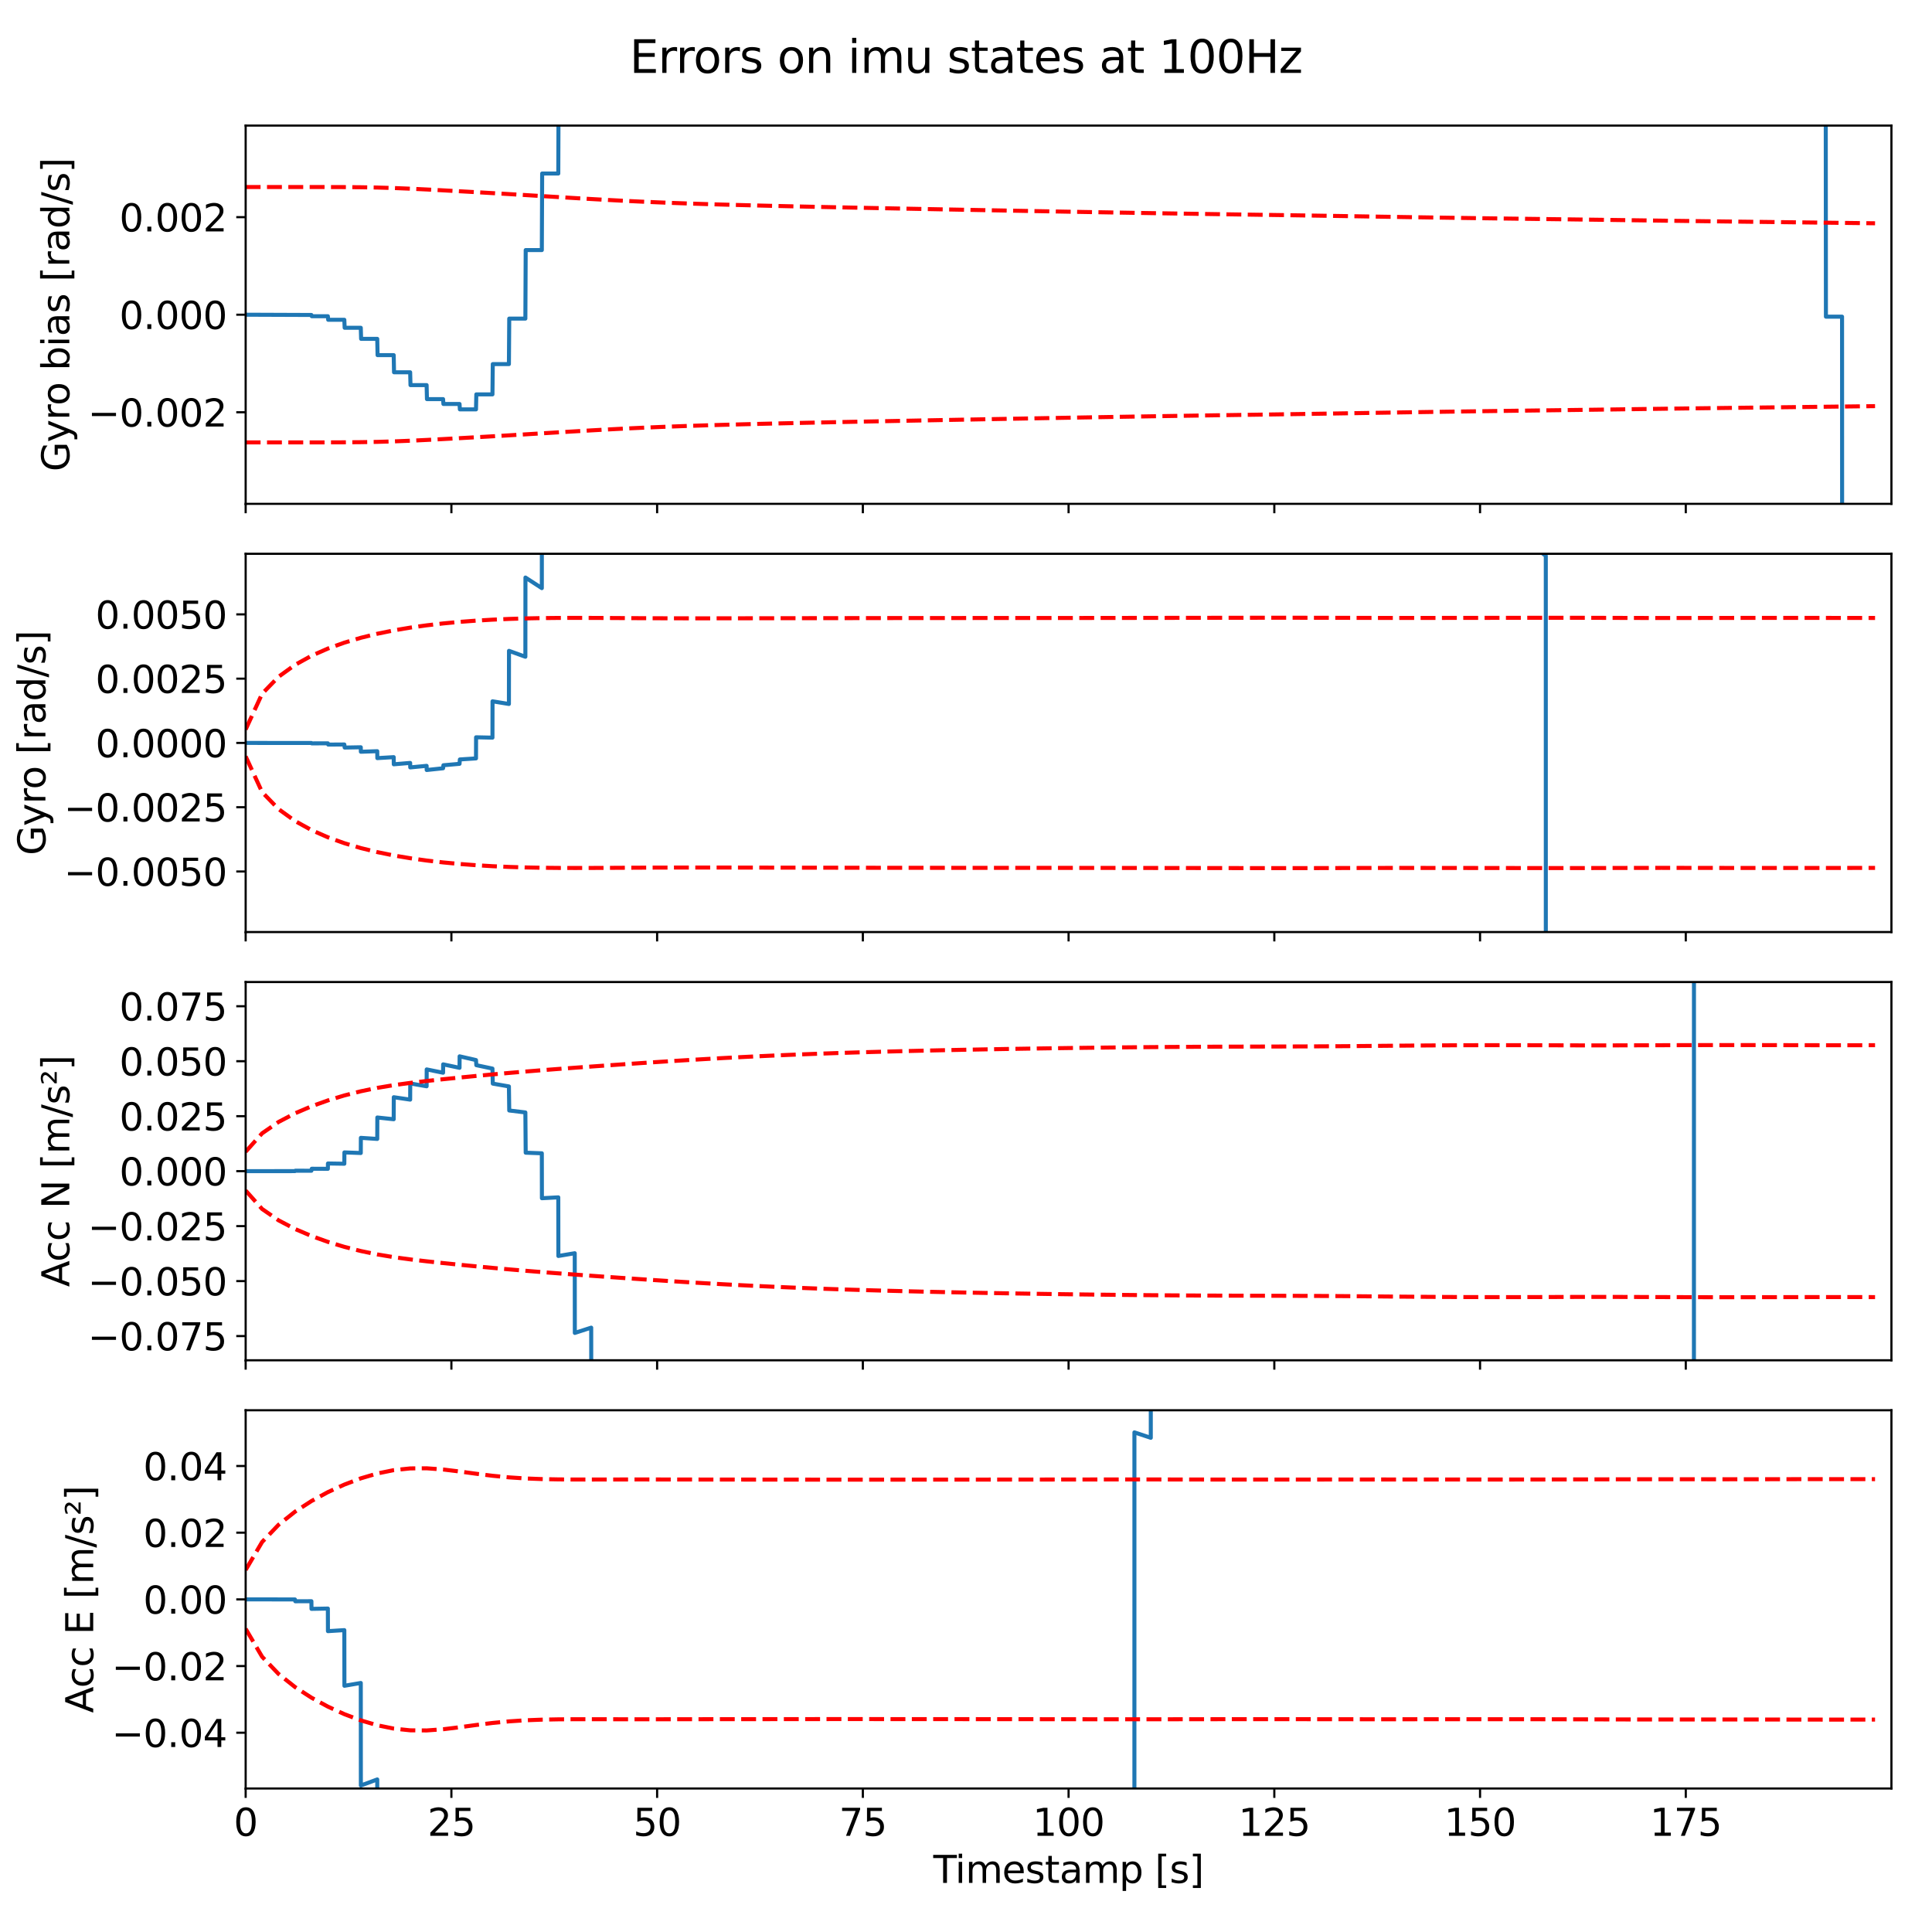 <?xml version="1.0" encoding="utf-8" standalone="no"?>
<!DOCTYPE svg PUBLIC "-//W3C//DTD SVG 1.1//EN"
  "http://www.w3.org/Graphics/SVG/1.1/DTD/svg11.dtd">
<svg xmlns:xlink="http://www.w3.org/1999/xlink" width="720pt" height="720pt" viewBox="0 0 720 720" xmlns="http://www.w3.org/2000/svg" version="1.1">
 <defs>
  <style type="text/css">*{stroke-linejoin: round; stroke-linecap: butt}</style>
 </defs>
 <g id="figure_1">
  <g id="patch_1">
   <path d="M 0 720 
L 720 720 
L 720 0 
L 0 0 
z
" style="fill: #ffffff"/>
  </g>
  <g id="axes_1">
   <g id="patch_2">
    <path d="M 91.55 187.765 
L 704.88 187.765 
L 704.88 46.8 
L 91.55 46.8 
z
" style="fill: #ffffff"/>
   </g>
   <g id="matplotlib.axis_1">
    <g id="xtick_1">
     <g id="line2d_1">
      <defs>
       <path id="m9b6c47bc10" d="M 0 0 
L 0 3.5 
" style="stroke: #000000; stroke-width: 0.8"/>
      </defs>
      <g>
       <use xlink:href="#m9b6c47bc10" x="91.55" y="187.765" style="stroke: #000000; stroke-width: 0.8"/>
      </g>
     </g>
    </g>
    <g id="xtick_2">
     <g id="line2d_2">
      <g>
       <use xlink:href="#m9b6c47bc10" x="168.22" y="187.765" style="stroke: #000000; stroke-width: 0.8"/>
      </g>
     </g>
    </g>
    <g id="xtick_3">
     <g id="line2d_3">
      <g>
       <use xlink:href="#m9b6c47bc10" x="244.89" y="187.765" style="stroke: #000000; stroke-width: 0.8"/>
      </g>
     </g>
    </g>
    <g id="xtick_4">
     <g id="line2d_4">
      <g>
       <use xlink:href="#m9b6c47bc10" x="321.56" y="187.765" style="stroke: #000000; stroke-width: 0.8"/>
      </g>
     </g>
    </g>
    <g id="xtick_5">
     <g id="line2d_5">
      <g>
       <use xlink:href="#m9b6c47bc10" x="398.23" y="187.765" style="stroke: #000000; stroke-width: 0.8"/>
      </g>
     </g>
    </g>
    <g id="xtick_6">
     <g id="line2d_6">
      <g>
       <use xlink:href="#m9b6c47bc10" x="474.9" y="187.765" style="stroke: #000000; stroke-width: 0.8"/>
      </g>
     </g>
    </g>
    <g id="xtick_7">
     <g id="line2d_7">
      <g>
       <use xlink:href="#m9b6c47bc10" x="551.571" y="187.765" style="stroke: #000000; stroke-width: 0.8"/>
      </g>
     </g>
    </g>
    <g id="xtick_8">
     <g id="line2d_8">
      <g>
       <use xlink:href="#m9b6c47bc10" x="628.241" y="187.765" style="stroke: #000000; stroke-width: 0.8"/>
      </g>
     </g>
    </g>
   </g>
   <g id="matplotlib.axis_2">
    <g id="ytick_1">
     <g id="line2d_9">
      <defs>
       <path id="m50dc46a90d" d="M 0 0 
L -3.5 0 
" style="stroke: #000000; stroke-width: 0.8"/>
      </defs>
      <g>
       <use xlink:href="#m50dc46a90d" x="91.55" y="153.638" style="stroke: #000000; stroke-width: 0.8"/>
      </g>
     </g>
     <g id="text_1">
      <!-- −0.002 -->
      <g transform="translate(32.739 158.957) scale(0.14 -0.14)">
       <defs>
        <path id="DejaVuSans-2212" d="M 678 2272 
L 4684 2272 
L 4684 1741 
L 678 1741 
L 678 2272 
z
" transform="scale(0.016)"/>
        <path id="DejaVuSans-30" d="M 2034 4250 
Q 1547 4250 1301 3770 
Q 1056 3291 1056 2328 
Q 1056 1369 1301 889 
Q 1547 409 2034 409 
Q 2525 409 2770 889 
Q 3016 1369 3016 2328 
Q 3016 3291 2770 3770 
Q 2525 4250 2034 4250 
z
M 2034 4750 
Q 2819 4750 3233 4129 
Q 3647 3509 3647 2328 
Q 3647 1150 3233 529 
Q 2819 -91 2034 -91 
Q 1250 -91 836 529 
Q 422 1150 422 2328 
Q 422 3509 836 4129 
Q 1250 4750 2034 4750 
z
" transform="scale(0.016)"/>
        <path id="DejaVuSans-2e" d="M 684 794 
L 1344 794 
L 1344 0 
L 684 0 
L 684 794 
z
" transform="scale(0.016)"/>
        <path id="DejaVuSans-32" d="M 1228 531 
L 3431 531 
L 3431 0 
L 469 0 
L 469 531 
Q 828 903 1448 1529 
Q 2069 2156 2228 2338 
Q 2531 2678 2651 2914 
Q 2772 3150 2772 3378 
Q 2772 3750 2511 3984 
Q 2250 4219 1831 4219 
Q 1534 4219 1204 4116 
Q 875 4013 500 3803 
L 500 4441 
Q 881 4594 1212 4672 
Q 1544 4750 1819 4750 
Q 2544 4750 2975 4387 
Q 3406 4025 3406 3419 
Q 3406 3131 3298 2873 
Q 3191 2616 2906 2266 
Q 2828 2175 2409 1742 
Q 1991 1309 1228 531 
z
" transform="scale(0.016)"/>
       </defs>
       <use xlink:href="#DejaVuSans-2212"/>
       <use xlink:href="#DejaVuSans-30" x="83.789"/>
       <use xlink:href="#DejaVuSans-2e" x="147.412"/>
       <use xlink:href="#DejaVuSans-30" x="179.199"/>
       <use xlink:href="#DejaVuSans-30" x="242.822"/>
       <use xlink:href="#DejaVuSans-32" x="306.445"/>
      </g>
     </g>
    </g>
    <g id="ytick_2">
     <g id="line2d_10">
      <g>
       <use xlink:href="#m50dc46a90d" x="91.55" y="117.282" style="stroke: #000000; stroke-width: 0.8"/>
      </g>
     </g>
     <g id="text_2">
      <!-- 0.000 -->
      <g transform="translate(44.471 122.601) scale(0.14 -0.14)">
       <use xlink:href="#DejaVuSans-30"/>
       <use xlink:href="#DejaVuSans-2e" x="63.623"/>
       <use xlink:href="#DejaVuSans-30" x="95.41"/>
       <use xlink:href="#DejaVuSans-30" x="159.033"/>
       <use xlink:href="#DejaVuSans-30" x="222.656"/>
      </g>
     </g>
    </g>
    <g id="ytick_3">
     <g id="line2d_11">
      <g>
       <use xlink:href="#m50dc46a90d" x="91.55" y="80.927" style="stroke: #000000; stroke-width: 0.8"/>
      </g>
     </g>
     <g id="text_3">
      <!-- 0.002 -->
      <g transform="translate(44.471 86.246) scale(0.14 -0.14)">
       <use xlink:href="#DejaVuSans-30"/>
       <use xlink:href="#DejaVuSans-2e" x="63.623"/>
       <use xlink:href="#DejaVuSans-30" x="95.41"/>
       <use xlink:href="#DejaVuSans-30" x="159.033"/>
       <use xlink:href="#DejaVuSans-32" x="222.656"/>
      </g>
     </g>
    </g>
    <g id="text_4">
     <!-- Gyro bias [rad/s] -->
     <g transform="translate(25.828 175.705) rotate(-90) scale(0.14 -0.14)">
      <defs>
       <path id="DejaVuSans-47" d="M 3809 666 
L 3809 1919 
L 2778 1919 
L 2778 2438 
L 4434 2438 
L 4434 434 
Q 4069 175 3628 42 
Q 3188 -91 2688 -91 
Q 1594 -91 976 548 
Q 359 1188 359 2328 
Q 359 3472 976 4111 
Q 1594 4750 2688 4750 
Q 3144 4750 3555 4637 
Q 3966 4525 4313 4306 
L 4313 3634 
Q 3963 3931 3569 4081 
Q 3175 4231 2741 4231 
Q 1884 4231 1454 3753 
Q 1025 3275 1025 2328 
Q 1025 1384 1454 906 
Q 1884 428 2741 428 
Q 3075 428 3337 486 
Q 3600 544 3809 666 
z
" transform="scale(0.016)"/>
       <path id="DejaVuSans-79" d="M 2059 -325 
Q 1816 -950 1584 -1140 
Q 1353 -1331 966 -1331 
L 506 -1331 
L 506 -850 
L 844 -850 
Q 1081 -850 1212 -737 
Q 1344 -625 1503 -206 
L 1606 56 
L 191 3500 
L 800 3500 
L 1894 763 
L 2988 3500 
L 3597 3500 
L 2059 -325 
z
" transform="scale(0.016)"/>
       <path id="DejaVuSans-72" d="M 2631 2963 
Q 2534 3019 2420 3045 
Q 2306 3072 2169 3072 
Q 1681 3072 1420 2755 
Q 1159 2438 1159 1844 
L 1159 0 
L 581 0 
L 581 3500 
L 1159 3500 
L 1159 2956 
Q 1341 3275 1631 3429 
Q 1922 3584 2338 3584 
Q 2397 3584 2469 3576 
Q 2541 3569 2628 3553 
L 2631 2963 
z
" transform="scale(0.016)"/>
       <path id="DejaVuSans-6f" d="M 1959 3097 
Q 1497 3097 1228 2736 
Q 959 2375 959 1747 
Q 959 1119 1226 758 
Q 1494 397 1959 397 
Q 2419 397 2687 759 
Q 2956 1122 2956 1747 
Q 2956 2369 2687 2733 
Q 2419 3097 1959 3097 
z
M 1959 3584 
Q 2709 3584 3137 3096 
Q 3566 2609 3566 1747 
Q 3566 888 3137 398 
Q 2709 -91 1959 -91 
Q 1206 -91 779 398 
Q 353 888 353 1747 
Q 353 2609 779 3096 
Q 1206 3584 1959 3584 
z
" transform="scale(0.016)"/>
       <path id="DejaVuSans-20" transform="scale(0.016)"/>
       <path id="DejaVuSans-62" d="M 3116 1747 
Q 3116 2381 2855 2742 
Q 2594 3103 2138 3103 
Q 1681 3103 1420 2742 
Q 1159 2381 1159 1747 
Q 1159 1113 1420 752 
Q 1681 391 2138 391 
Q 2594 391 2855 752 
Q 3116 1113 3116 1747 
z
M 1159 2969 
Q 1341 3281 1617 3432 
Q 1894 3584 2278 3584 
Q 2916 3584 3314 3078 
Q 3713 2572 3713 1747 
Q 3713 922 3314 415 
Q 2916 -91 2278 -91 
Q 1894 -91 1617 61 
Q 1341 213 1159 525 
L 1159 0 
L 581 0 
L 581 4863 
L 1159 4863 
L 1159 2969 
z
" transform="scale(0.016)"/>
       <path id="DejaVuSans-69" d="M 603 3500 
L 1178 3500 
L 1178 0 
L 603 0 
L 603 3500 
z
M 603 4863 
L 1178 4863 
L 1178 4134 
L 603 4134 
L 603 4863 
z
" transform="scale(0.016)"/>
       <path id="DejaVuSans-61" d="M 2194 1759 
Q 1497 1759 1228 1600 
Q 959 1441 959 1056 
Q 959 750 1161 570 
Q 1363 391 1709 391 
Q 2188 391 2477 730 
Q 2766 1069 2766 1631 
L 2766 1759 
L 2194 1759 
z
M 3341 1997 
L 3341 0 
L 2766 0 
L 2766 531 
Q 2569 213 2275 61 
Q 1981 -91 1556 -91 
Q 1019 -91 701 211 
Q 384 513 384 1019 
Q 384 1609 779 1909 
Q 1175 2209 1959 2209 
L 2766 2209 
L 2766 2266 
Q 2766 2663 2505 2880 
Q 2244 3097 1772 3097 
Q 1472 3097 1187 3025 
Q 903 2953 641 2809 
L 641 3341 
Q 956 3463 1253 3523 
Q 1550 3584 1831 3584 
Q 2591 3584 2966 3190 
Q 3341 2797 3341 1997 
z
" transform="scale(0.016)"/>
       <path id="DejaVuSans-73" d="M 2834 3397 
L 2834 2853 
Q 2591 2978 2328 3040 
Q 2066 3103 1784 3103 
Q 1356 3103 1142 2972 
Q 928 2841 928 2578 
Q 928 2378 1081 2264 
Q 1234 2150 1697 2047 
L 1894 2003 
Q 2506 1872 2764 1633 
Q 3022 1394 3022 966 
Q 3022 478 2636 193 
Q 2250 -91 1575 -91 
Q 1294 -91 989 -36 
Q 684 19 347 128 
L 347 722 
Q 666 556 975 473 
Q 1284 391 1588 391 
Q 1994 391 2212 530 
Q 2431 669 2431 922 
Q 2431 1156 2273 1281 
Q 2116 1406 1581 1522 
L 1381 1569 
Q 847 1681 609 1914 
Q 372 2147 372 2553 
Q 372 3047 722 3315 
Q 1072 3584 1716 3584 
Q 2034 3584 2315 3537 
Q 2597 3491 2834 3397 
z
" transform="scale(0.016)"/>
       <path id="DejaVuSans-5b" d="M 550 4863 
L 1875 4863 
L 1875 4416 
L 1125 4416 
L 1125 -397 
L 1875 -397 
L 1875 -844 
L 550 -844 
L 550 4863 
z
" transform="scale(0.016)"/>
       <path id="DejaVuSans-64" d="M 2906 2969 
L 2906 4863 
L 3481 4863 
L 3481 0 
L 2906 0 
L 2906 525 
Q 2725 213 2448 61 
Q 2172 -91 1784 -91 
Q 1150 -91 751 415 
Q 353 922 353 1747 
Q 353 2572 751 3078 
Q 1150 3584 1784 3584 
Q 2172 3584 2448 3432 
Q 2725 3281 2906 2969 
z
M 947 1747 
Q 947 1113 1208 752 
Q 1469 391 1925 391 
Q 2381 391 2643 752 
Q 2906 1113 2906 1747 
Q 2906 2381 2643 2742 
Q 2381 3103 1925 3103 
Q 1469 3103 1208 2742 
Q 947 2381 947 1747 
z
" transform="scale(0.016)"/>
       <path id="DejaVuSans-2f" d="M 1625 4666 
L 2156 4666 
L 531 -594 
L 0 -594 
L 1625 4666 
z
" transform="scale(0.016)"/>
       <path id="DejaVuSans-5d" d="M 1947 4863 
L 1947 -844 
L 622 -844 
L 622 -397 
L 1369 -397 
L 1369 4416 
L 622 4416 
L 622 4863 
L 1947 4863 
z
" transform="scale(0.016)"/>
      </defs>
      <use xlink:href="#DejaVuSans-47"/>
      <use xlink:href="#DejaVuSans-79" x="77.49"/>
      <use xlink:href="#DejaVuSans-72" x="136.67"/>
      <use xlink:href="#DejaVuSans-6f" x="175.533"/>
      <use xlink:href="#DejaVuSans-20" x="236.715"/>
      <use xlink:href="#DejaVuSans-62" x="268.502"/>
      <use xlink:href="#DejaVuSans-69" x="331.979"/>
      <use xlink:href="#DejaVuSans-61" x="359.762"/>
      <use xlink:href="#DejaVuSans-73" x="421.041"/>
      <use xlink:href="#DejaVuSans-20" x="473.141"/>
      <use xlink:href="#DejaVuSans-5b" x="504.928"/>
      <use xlink:href="#DejaVuSans-72" x="543.941"/>
      <use xlink:href="#DejaVuSans-61" x="585.055"/>
      <use xlink:href="#DejaVuSans-64" x="646.334"/>
      <use xlink:href="#DejaVuSans-2f" x="709.811"/>
      <use xlink:href="#DejaVuSans-73" x="743.502"/>
      <use xlink:href="#DejaVuSans-5d" x="795.602"/>
     </g>
    </g>
   </g>
   <g id="line2d_12">
    <path d="M 91.55 117.282 
L 116.054 117.378 
L 116.176 117.844 
L 122.187 117.844 
L 122.31 119.176 
L 128.321 119.176 
L 128.444 122.156 
L 134.455 122.156 
L 134.577 126.28 
L 140.588 126.28 
L 140.711 132.351 
L 146.722 132.351 
L 146.844 138.735 
L 152.855 138.735 
L 152.978 143.524 
L 158.989 143.524 
L 159.112 148.738 
L 165.123 148.738 
L 165.245 150.549 
L 171.256 150.549 
L 171.379 152.565 
L 177.39 152.565 
L 177.512 146.969 
L 183.523 146.969 
L 183.646 135.692 
L 189.657 135.692 
L 189.78 118.735 
L 195.791 118.735 
L 195.913 93.198 
L 201.924 93.198 
L 202.047 64.667 
L 208.058 64.667 
L 208.181 29.41 
L 214.191 29.41 
L 214.212 -1 
M 680.367 -1 
L 680.468 118.014 
L 686.479 118.014 
L 686.602 519.691 
L 692.613 519.691 
L 692.628 721 
L 692.628 721 
" clip-path="url(#p811b3e2769)" style="fill: none; stroke: #1f77b4; stroke-width: 1.5; stroke-linecap: square"/>
   </g>
   <g id="line2d_13">
    <path d="M 91.55 69.694 
L 97.684 69.694 
L 103.817 69.694 
L 109.951 69.694 
L 116.084 69.695 
L 122.218 69.703 
L 128.352 69.726 
L 134.485 69.783 
L 140.619 69.893 
L 146.752 70.073 
L 152.886 70.319 
L 159.02 70.614 
L 165.153 70.937 
L 171.287 71.274 
L 177.42 71.617 
L 183.554 71.968 
L 189.688 72.328 
L 195.821 72.697 
L 201.955 73.071 
L 208.089 73.446 
L 214.222 73.816 
L 220.356 74.175 
L 226.489 74.517 
L 232.623 74.837 
L 238.757 75.13 
L 244.89 75.398 
L 251.024 75.64 
L 257.157 75.86 
L 263.291 76.059 
L 269.425 76.242 
L 275.558 76.41 
L 281.692 76.568 
L 287.825 76.717 
L 293.959 76.859 
L 300.093 76.996 
L 306.226 77.129 
L 312.36 77.258 
L 318.493 77.383 
L 324.627 77.506 
L 330.761 77.627 
L 336.894 77.747 
L 343.028 77.866 
L 349.161 77.983 
L 355.295 78.1 
L 361.429 78.215 
L 367.562 78.33 
L 373.696 78.444 
L 379.83 78.558 
L 385.963 78.671 
L 392.097 78.784 
L 398.23 78.895 
L 404.364 79.004 
L 410.498 79.111 
L 416.631 79.216 
L 422.765 79.319 
L 428.898 79.42 
L 435.032 79.518 
L 441.166 79.615 
L 447.299 79.711 
L 453.433 79.805 
L 459.566 79.896 
L 465.7 79.987 
L 471.834 80.077 
L 477.967 80.168 
L 484.101 80.261 
L 490.234 80.355 
L 496.368 80.452 
L 502.502 80.551 
L 508.635 80.652 
L 514.769 80.753 
L 520.902 80.852 
L 527.036 80.949 
L 533.17 81.044 
L 539.303 81.137 
L 545.437 81.226 
L 551.571 81.314 
L 557.704 81.399 
L 563.838 81.481 
L 569.971 81.561 
L 576.105 81.641 
L 582.239 81.72 
L 588.372 81.801 
L 594.506 81.884 
L 600.639 81.968 
L 606.773 82.054 
L 612.907 82.139 
L 619.04 82.223 
L 625.174 82.306 
L 631.307 82.386 
L 637.441 82.464 
L 643.575 82.541 
L 649.708 82.616 
L 655.842 82.691 
L 661.975 82.765 
L 668.109 82.839 
L 674.243 82.912 
L 680.376 82.986 
L 686.51 83.06 
L 692.643 83.134 
L 698.777 83.209 
" clip-path="url(#p811b3e2769)" style="fill: none; stroke-dasharray: 5.55,2.4; stroke-dashoffset: 0; stroke: #ff0000; stroke-width: 1.5"/>
   </g>
   <g id="line2d_14">
    <path d="M 91.55 164.871 
L 97.684 164.871 
L 103.817 164.871 
L 109.951 164.871 
L 116.084 164.87 
L 122.218 164.862 
L 128.352 164.839 
L 134.485 164.782 
L 140.619 164.672 
L 146.752 164.492 
L 152.886 164.246 
L 159.02 163.951 
L 165.153 163.628 
L 171.287 163.291 
L 177.42 162.948 
L 183.554 162.597 
L 189.688 162.237 
L 195.821 161.868 
L 201.955 161.494 
L 208.089 161.119 
L 214.222 160.749 
L 220.356 160.39 
L 226.489 160.048 
L 232.623 159.728 
L 238.757 159.435 
L 244.89 159.167 
L 251.024 158.925 
L 257.157 158.705 
L 263.291 158.506 
L 269.425 158.323 
L 275.558 158.155 
L 281.692 157.997 
L 287.825 157.848 
L 293.959 157.706 
L 300.093 157.569 
L 306.226 157.436 
L 312.36 157.307 
L 318.493 157.182 
L 324.627 157.059 
L 330.761 156.938 
L 336.894 156.818 
L 343.028 156.699 
L 349.161 156.582 
L 355.295 156.465 
L 361.429 156.35 
L 367.562 156.235 
L 373.696 156.121 
L 379.83 156.007 
L 385.963 155.894 
L 392.097 155.781 
L 398.23 155.67 
L 404.364 155.561 
L 410.498 155.454 
L 416.631 155.349 
L 422.765 155.246 
L 428.898 155.145 
L 435.032 155.047 
L 441.166 154.95 
L 447.299 154.854 
L 453.433 154.76 
L 459.566 154.669 
L 465.7 154.578 
L 471.834 154.488 
L 477.967 154.397 
L 484.101 154.304 
L 490.234 154.21 
L 496.368 154.113 
L 502.502 154.014 
L 508.635 153.913 
L 514.769 153.812 
L 520.902 153.713 
L 527.036 153.616 
L 533.17 153.521 
L 539.303 153.428 
L 545.437 153.339 
L 551.571 153.251 
L 557.704 153.166 
L 563.838 153.084 
L 569.971 153.004 
L 576.105 152.924 
L 582.239 152.845 
L 588.372 152.764 
L 594.506 152.681 
L 600.639 152.597 
L 606.773 152.511 
L 612.907 152.426 
L 619.04 152.342 
L 625.174 152.259 
L 631.307 152.179 
L 637.441 152.101 
L 643.575 152.024 
L 649.708 151.949 
L 655.842 151.874 
L 661.975 151.8 
L 668.109 151.726 
L 674.243 151.653 
L 680.376 151.579 
L 686.51 151.505 
L 692.643 151.431 
L 698.777 151.356 
" clip-path="url(#p811b3e2769)" style="fill: none; stroke-dasharray: 5.55,2.4; stroke-dashoffset: 0; stroke: #ff0000; stroke-width: 1.5"/>
   </g>
   <g id="patch_3">
    <path d="M 91.55 187.765 
L 91.55 46.8 
" style="fill: none; stroke: #000000; stroke-width: 0.8; stroke-linejoin: miter; stroke-linecap: square"/>
   </g>
   <g id="patch_4">
    <path d="M 704.88 187.765 
L 704.88 46.8 
" style="fill: none; stroke: #000000; stroke-width: 0.8; stroke-linejoin: miter; stroke-linecap: square"/>
   </g>
   <g id="patch_5">
    <path d="M 91.55 187.765 
L 704.88 187.765 
" style="fill: none; stroke: #000000; stroke-width: 0.8; stroke-linejoin: miter; stroke-linecap: square"/>
   </g>
   <g id="patch_6">
    <path d="M 91.55 46.8 
L 704.88 46.8 
" style="fill: none; stroke: #000000; stroke-width: 0.8; stroke-linejoin: miter; stroke-linecap: square"/>
   </g>
  </g>
  <g id="axes_2">
   <g id="patch_7">
    <path d="M 91.55 347.35 
L 704.88 347.35 
L 704.88 206.385 
L 91.55 206.385 
z
" style="fill: #ffffff"/>
   </g>
   <g id="matplotlib.axis_3">
    <g id="xtick_9">
     <g id="line2d_15">
      <g>
       <use xlink:href="#m9b6c47bc10" x="91.55" y="347.35" style="stroke: #000000; stroke-width: 0.8"/>
      </g>
     </g>
    </g>
    <g id="xtick_10">
     <g id="line2d_16">
      <g>
       <use xlink:href="#m9b6c47bc10" x="168.22" y="347.35" style="stroke: #000000; stroke-width: 0.8"/>
      </g>
     </g>
    </g>
    <g id="xtick_11">
     <g id="line2d_17">
      <g>
       <use xlink:href="#m9b6c47bc10" x="244.89" y="347.35" style="stroke: #000000; stroke-width: 0.8"/>
      </g>
     </g>
    </g>
    <g id="xtick_12">
     <g id="line2d_18">
      <g>
       <use xlink:href="#m9b6c47bc10" x="321.56" y="347.35" style="stroke: #000000; stroke-width: 0.8"/>
      </g>
     </g>
    </g>
    <g id="xtick_13">
     <g id="line2d_19">
      <g>
       <use xlink:href="#m9b6c47bc10" x="398.23" y="347.35" style="stroke: #000000; stroke-width: 0.8"/>
      </g>
     </g>
    </g>
    <g id="xtick_14">
     <g id="line2d_20">
      <g>
       <use xlink:href="#m9b6c47bc10" x="474.9" y="347.35" style="stroke: #000000; stroke-width: 0.8"/>
      </g>
     </g>
    </g>
    <g id="xtick_15">
     <g id="line2d_21">
      <g>
       <use xlink:href="#m9b6c47bc10" x="551.571" y="347.35" style="stroke: #000000; stroke-width: 0.8"/>
      </g>
     </g>
    </g>
    <g id="xtick_16">
     <g id="line2d_22">
      <g>
       <use xlink:href="#m9b6c47bc10" x="628.241" y="347.35" style="stroke: #000000; stroke-width: 0.8"/>
      </g>
     </g>
    </g>
   </g>
   <g id="matplotlib.axis_4">
    <g id="ytick_4">
     <g id="line2d_23">
      <g>
       <use xlink:href="#m50dc46a90d" x="91.55" y="324.776" style="stroke: #000000; stroke-width: 0.8"/>
      </g>
     </g>
     <g id="text_5">
      <!-- −0.0050 -->
      <g transform="translate(23.832 330.095) scale(0.14 -0.14)">
       <defs>
        <path id="DejaVuSans-35" d="M 691 4666 
L 3169 4666 
L 3169 4134 
L 1269 4134 
L 1269 2991 
Q 1406 3038 1543 3061 
Q 1681 3084 1819 3084 
Q 2600 3084 3056 2656 
Q 3513 2228 3513 1497 
Q 3513 744 3044 326 
Q 2575 -91 1722 -91 
Q 1428 -91 1123 -41 
Q 819 9 494 109 
L 494 744 
Q 775 591 1075 516 
Q 1375 441 1709 441 
Q 2250 441 2565 725 
Q 2881 1009 2881 1497 
Q 2881 1984 2565 2268 
Q 2250 2553 1709 2553 
Q 1456 2553 1204 2497 
Q 953 2441 691 2322 
L 691 4666 
z
" transform="scale(0.016)"/>
       </defs>
       <use xlink:href="#DejaVuSans-2212"/>
       <use xlink:href="#DejaVuSans-30" x="83.789"/>
       <use xlink:href="#DejaVuSans-2e" x="147.412"/>
       <use xlink:href="#DejaVuSans-30" x="179.199"/>
       <use xlink:href="#DejaVuSans-30" x="242.822"/>
       <use xlink:href="#DejaVuSans-35" x="306.445"/>
       <use xlink:href="#DejaVuSans-30" x="370.068"/>
      </g>
     </g>
    </g>
    <g id="ytick_5">
     <g id="line2d_24">
      <g>
       <use xlink:href="#m50dc46a90d" x="91.55" y="300.822" style="stroke: #000000; stroke-width: 0.8"/>
      </g>
     </g>
     <g id="text_6">
      <!-- −0.0025 -->
      <g transform="translate(23.832 306.141) scale(0.14 -0.14)">
       <use xlink:href="#DejaVuSans-2212"/>
       <use xlink:href="#DejaVuSans-30" x="83.789"/>
       <use xlink:href="#DejaVuSans-2e" x="147.412"/>
       <use xlink:href="#DejaVuSans-30" x="179.199"/>
       <use xlink:href="#DejaVuSans-30" x="242.822"/>
       <use xlink:href="#DejaVuSans-32" x="306.445"/>
       <use xlink:href="#DejaVuSans-35" x="370.068"/>
      </g>
     </g>
    </g>
    <g id="ytick_6">
     <g id="line2d_25">
      <g>
       <use xlink:href="#m50dc46a90d" x="91.55" y="276.868" style="stroke: #000000; stroke-width: 0.8"/>
      </g>
     </g>
     <g id="text_7">
      <!-- 0.0000 -->
      <g transform="translate(35.563 282.186) scale(0.14 -0.14)">
       <use xlink:href="#DejaVuSans-30"/>
       <use xlink:href="#DejaVuSans-2e" x="63.623"/>
       <use xlink:href="#DejaVuSans-30" x="95.41"/>
       <use xlink:href="#DejaVuSans-30" x="159.033"/>
       <use xlink:href="#DejaVuSans-30" x="222.656"/>
       <use xlink:href="#DejaVuSans-30" x="286.279"/>
      </g>
     </g>
    </g>
    <g id="ytick_7">
     <g id="line2d_26">
      <g>
       <use xlink:href="#m50dc46a90d" x="91.55" y="252.913" style="stroke: #000000; stroke-width: 0.8"/>
      </g>
     </g>
     <g id="text_8">
      <!-- 0.0025 -->
      <g transform="translate(35.563 258.232) scale(0.14 -0.14)">
       <use xlink:href="#DejaVuSans-30"/>
       <use xlink:href="#DejaVuSans-2e" x="63.623"/>
       <use xlink:href="#DejaVuSans-30" x="95.41"/>
       <use xlink:href="#DejaVuSans-30" x="159.033"/>
       <use xlink:href="#DejaVuSans-32" x="222.656"/>
       <use xlink:href="#DejaVuSans-35" x="286.279"/>
      </g>
     </g>
    </g>
    <g id="ytick_8">
     <g id="line2d_27">
      <g>
       <use xlink:href="#m50dc46a90d" x="91.55" y="228.959" style="stroke: #000000; stroke-width: 0.8"/>
      </g>
     </g>
     <g id="text_9">
      <!-- 0.0050 -->
      <g transform="translate(35.563 234.278) scale(0.14 -0.14)">
       <use xlink:href="#DejaVuSans-30"/>
       <use xlink:href="#DejaVuSans-2e" x="63.623"/>
       <use xlink:href="#DejaVuSans-30" x="95.41"/>
       <use xlink:href="#DejaVuSans-30" x="159.033"/>
       <use xlink:href="#DejaVuSans-35" x="222.656"/>
       <use xlink:href="#DejaVuSans-30" x="286.279"/>
      </g>
     </g>
    </g>
    <g id="text_10">
     <!-- Gyro [rad/s] -->
     <g transform="translate(16.92 318.741) rotate(-90) scale(0.14 -0.14)">
      <use xlink:href="#DejaVuSans-47"/>
      <use xlink:href="#DejaVuSans-79" x="77.49"/>
      <use xlink:href="#DejaVuSans-72" x="136.67"/>
      <use xlink:href="#DejaVuSans-6f" x="175.533"/>
      <use xlink:href="#DejaVuSans-20" x="236.715"/>
      <use xlink:href="#DejaVuSans-5b" x="268.502"/>
      <use xlink:href="#DejaVuSans-72" x="307.516"/>
      <use xlink:href="#DejaVuSans-61" x="348.629"/>
      <use xlink:href="#DejaVuSans-64" x="409.908"/>
      <use xlink:href="#DejaVuSans-2f" x="473.385"/>
      <use xlink:href="#DejaVuSans-73" x="507.076"/>
      <use xlink:href="#DejaVuSans-5d" x="559.176"/>
     </g>
    </g>
   </g>
   <g id="line2d_28">
    <path d="M 91.55 276.868 
L 116.054 276.889 
L 116.176 277.03 
L 122.187 277.02 
L 122.31 277.485 
L 128.321 277.446 
L 128.444 278.59 
L 134.455 278.481 
L 134.485 280.157 
L 134.577 280.154 
L 140.588 279.946 
L 140.619 282.527 
L 140.711 282.522 
L 146.722 282.164 
L 146.752 284.83 
L 146.844 284.822 
L 152.855 284.319 
L 152.886 285.992 
L 152.978 285.983 
L 158.989 285.406 
L 159.02 286.961 
L 159.112 286.951 
L 165.123 286.313 
L 165.245 285.185 
L 171.256 284.659 
L 171.379 283.024 
L 177.39 282.635 
L 177.42 274.763 
L 177.512 274.765 
L 183.523 274.898 
L 183.554 261.358 
L 183.646 261.374 
L 189.657 262.354 
L 189.688 242.548 
L 189.78 242.582 
L 195.791 244.75 
L 195.821 215.229 
L 195.913 215.291 
L 201.924 219.185 
L 201.955 184.524 
L 202.047 184.617 
L 207.475 189.902 
L 208.058 190.451 
L 208.089 146.293 
L 208.181 146.423 
L 213.241 153.404 
L 214.191 154.673 
L 214.222 95.443 
L 214.314 95.625 
L 219.16 104.923 
L 220.325 107.087 
L 220.356 36.361 
L 220.448 36.601 
L 225.171 48.624 
L 226.459 51.797 
L 226.478 -1 
M 569.959 -1 
L 570.063 202.443 
L 575.829 206.964 
L 576.074 207.15 
L 576.103 721 
L 576.103 721 
" clip-path="url(#pd07657ce37)" style="fill: none; stroke: #1f77b4; stroke-width: 1.5; stroke-linecap: square"/>
   </g>
   <g id="line2d_29">
    <path d="M 91.55 271.851 
L 97.684 258.531 
L 103.817 252.201 
L 109.951 247.77 
L 116.084 244.384 
L 122.218 241.689 
L 128.352 239.492 
L 134.485 237.68 
L 140.619 236.176 
L 146.752 234.928 
L 152.886 233.894 
L 159.02 233.04 
L 165.153 232.336 
L 171.287 231.76 
L 177.42 231.295 
L 183.554 230.93 
L 189.688 230.657 
L 195.821 230.466 
L 201.955 230.346 
L 208.089 230.282 
L 214.222 230.263 
L 220.356 230.276 
L 226.489 230.306 
L 232.623 230.343 
L 238.757 230.377 
L 244.89 230.404 
L 251.024 230.422 
L 257.157 230.431 
L 263.291 230.431 
L 269.425 230.425 
L 275.558 230.415 
L 281.692 230.404 
L 287.825 230.393 
L 293.959 230.383 
L 300.093 230.374 
L 306.226 230.367 
L 312.36 230.359 
L 318.493 230.349 
L 324.627 230.34 
L 330.761 230.333 
L 336.894 230.329 
L 343.028 230.325 
L 349.161 230.321 
L 355.295 230.317 
L 361.429 230.313 
L 367.562 230.309 
L 373.696 230.306 
L 379.83 230.304 
L 385.963 230.304 
L 392.097 230.303 
L 398.23 230.301 
L 404.364 230.295 
L 410.498 230.289 
L 416.631 230.282 
L 422.765 230.274 
L 428.898 230.266 
L 435.032 230.257 
L 441.166 230.25 
L 447.299 230.244 
L 453.433 230.236 
L 459.566 230.226 
L 465.7 230.218 
L 471.834 230.214 
L 477.967 230.213 
L 484.101 230.215 
L 490.234 230.223 
L 496.368 230.236 
L 502.502 230.253 
L 508.635 230.269 
L 514.769 230.28 
L 520.902 230.284 
L 527.036 230.283 
L 533.17 230.279 
L 539.303 230.273 
L 545.437 230.266 
L 551.571 230.259 
L 557.704 230.252 
L 563.838 230.243 
L 569.971 230.235 
L 576.105 230.228 
L 582.239 230.228 
L 588.372 230.234 
L 594.506 230.247 
L 600.639 230.265 
L 606.773 230.283 
L 612.907 230.297 
L 619.04 230.303 
L 625.174 230.302 
L 631.307 230.296 
L 637.441 230.287 
L 643.575 230.279 
L 649.708 230.273 
L 655.842 230.27 
L 661.975 230.268 
L 668.109 230.268 
L 674.243 230.271 
L 680.376 230.275 
L 686.51 230.28 
L 692.643 230.286 
L 698.777 230.295 
" clip-path="url(#pd07657ce37)" style="fill: none; stroke-dasharray: 5.55,2.4; stroke-dashoffset: 0; stroke: #ff0000; stroke-width: 1.5"/>
   </g>
   <g id="line2d_30">
    <path d="M 91.55 281.885 
L 97.684 295.204 
L 103.817 301.534 
L 109.951 305.965 
L 116.084 309.351 
L 122.218 312.046 
L 128.352 314.243 
L 134.485 316.055 
L 140.619 317.559 
L 146.752 318.807 
L 152.886 319.841 
L 159.02 320.695 
L 165.153 321.399 
L 171.287 321.975 
L 177.42 322.44 
L 183.554 322.805 
L 189.688 323.078 
L 195.821 323.269 
L 201.955 323.389 
L 208.089 323.453 
L 214.222 323.472 
L 220.356 323.459 
L 226.489 323.429 
L 232.623 323.392 
L 238.757 323.358 
L 244.89 323.331 
L 251.024 323.313 
L 257.157 323.304 
L 263.291 323.304 
L 269.425 323.31 
L 275.558 323.32 
L 281.692 323.331 
L 287.825 323.342 
L 293.959 323.352 
L 300.093 323.361 
L 306.226 323.368 
L 312.36 323.376 
L 318.493 323.386 
L 324.627 323.395 
L 330.761 323.402 
L 336.894 323.406 
L 343.028 323.41 
L 349.161 323.414 
L 355.295 323.418 
L 361.429 323.422 
L 367.562 323.426 
L 373.696 323.429 
L 379.83 323.431 
L 385.963 323.431 
L 392.097 323.432 
L 398.23 323.434 
L 404.364 323.44 
L 410.498 323.446 
L 416.631 323.453 
L 422.765 323.461 
L 428.898 323.469 
L 435.032 323.478 
L 441.166 323.485 
L 447.299 323.491 
L 453.433 323.499 
L 459.566 323.509 
L 465.7 323.517 
L 471.834 323.521 
L 477.967 323.522 
L 484.101 323.52 
L 490.234 323.512 
L 496.368 323.499 
L 502.502 323.482 
L 508.635 323.466 
L 514.769 323.455 
L 520.902 323.451 
L 527.036 323.452 
L 533.17 323.456 
L 539.303 323.462 
L 545.437 323.469 
L 551.571 323.476 
L 557.704 323.483 
L 563.838 323.492 
L 569.971 323.5 
L 576.105 323.507 
L 582.239 323.507 
L 588.372 323.501 
L 594.506 323.488 
L 600.639 323.47 
L 606.773 323.452 
L 612.907 323.438 
L 619.04 323.432 
L 625.174 323.433 
L 631.307 323.439 
L 637.441 323.448 
L 643.575 323.456 
L 649.708 323.462 
L 655.842 323.465 
L 661.975 323.467 
L 668.109 323.467 
L 674.243 323.464 
L 680.376 323.46 
L 686.51 323.455 
L 692.643 323.449 
L 698.777 323.44 
" clip-path="url(#pd07657ce37)" style="fill: none; stroke-dasharray: 5.55,2.4; stroke-dashoffset: 0; stroke: #ff0000; stroke-width: 1.5"/>
   </g>
   <g id="patch_8">
    <path d="M 91.55 347.35 
L 91.55 206.385 
" style="fill: none; stroke: #000000; stroke-width: 0.8; stroke-linejoin: miter; stroke-linecap: square"/>
   </g>
   <g id="patch_9">
    <path d="M 704.88 347.35 
L 704.88 206.385 
" style="fill: none; stroke: #000000; stroke-width: 0.8; stroke-linejoin: miter; stroke-linecap: square"/>
   </g>
   <g id="patch_10">
    <path d="M 91.55 347.35 
L 704.88 347.35 
" style="fill: none; stroke: #000000; stroke-width: 0.8; stroke-linejoin: miter; stroke-linecap: square"/>
   </g>
   <g id="patch_11">
    <path d="M 91.55 206.385 
L 704.88 206.385 
" style="fill: none; stroke: #000000; stroke-width: 0.8; stroke-linejoin: miter; stroke-linecap: square"/>
   </g>
  </g>
  <g id="axes_3">
   <g id="patch_12">
    <path d="M 91.55 506.935 
L 704.88 506.935 
L 704.88 365.97 
L 91.55 365.97 
z
" style="fill: #ffffff"/>
   </g>
   <g id="matplotlib.axis_5">
    <g id="xtick_17">
     <g id="line2d_31">
      <g>
       <use xlink:href="#m9b6c47bc10" x="91.55" y="506.935" style="stroke: #000000; stroke-width: 0.8"/>
      </g>
     </g>
    </g>
    <g id="xtick_18">
     <g id="line2d_32">
      <g>
       <use xlink:href="#m9b6c47bc10" x="168.22" y="506.935" style="stroke: #000000; stroke-width: 0.8"/>
      </g>
     </g>
    </g>
    <g id="xtick_19">
     <g id="line2d_33">
      <g>
       <use xlink:href="#m9b6c47bc10" x="244.89" y="506.935" style="stroke: #000000; stroke-width: 0.8"/>
      </g>
     </g>
    </g>
    <g id="xtick_20">
     <g id="line2d_34">
      <g>
       <use xlink:href="#m9b6c47bc10" x="321.56" y="506.935" style="stroke: #000000; stroke-width: 0.8"/>
      </g>
     </g>
    </g>
    <g id="xtick_21">
     <g id="line2d_35">
      <g>
       <use xlink:href="#m9b6c47bc10" x="398.23" y="506.935" style="stroke: #000000; stroke-width: 0.8"/>
      </g>
     </g>
    </g>
    <g id="xtick_22">
     <g id="line2d_36">
      <g>
       <use xlink:href="#m9b6c47bc10" x="474.9" y="506.935" style="stroke: #000000; stroke-width: 0.8"/>
      </g>
     </g>
    </g>
    <g id="xtick_23">
     <g id="line2d_37">
      <g>
       <use xlink:href="#m9b6c47bc10" x="551.571" y="506.935" style="stroke: #000000; stroke-width: 0.8"/>
      </g>
     </g>
    </g>
    <g id="xtick_24">
     <g id="line2d_38">
      <g>
       <use xlink:href="#m9b6c47bc10" x="628.241" y="506.935" style="stroke: #000000; stroke-width: 0.8"/>
      </g>
     </g>
    </g>
   </g>
   <g id="matplotlib.axis_6">
    <g id="ytick_9">
     <g id="line2d_39">
      <g>
       <use xlink:href="#m50dc46a90d" x="91.55" y="497.908" style="stroke: #000000; stroke-width: 0.8"/>
      </g>
     </g>
     <g id="text_11">
      <!-- −0.075 -->
      <g transform="translate(32.739 503.227) scale(0.14 -0.14)">
       <defs>
        <path id="DejaVuSans-37" d="M 525 4666 
L 3525 4666 
L 3525 4397 
L 1831 0 
L 1172 0 
L 2766 4134 
L 525 4134 
L 525 4666 
z
" transform="scale(0.016)"/>
       </defs>
       <use xlink:href="#DejaVuSans-2212"/>
       <use xlink:href="#DejaVuSans-30" x="83.789"/>
       <use xlink:href="#DejaVuSans-2e" x="147.412"/>
       <use xlink:href="#DejaVuSans-30" x="179.199"/>
       <use xlink:href="#DejaVuSans-37" x="242.822"/>
       <use xlink:href="#DejaVuSans-35" x="306.445"/>
      </g>
     </g>
    </g>
    <g id="ytick_10">
     <g id="line2d_40">
      <g>
       <use xlink:href="#m50dc46a90d" x="91.55" y="477.423" style="stroke: #000000; stroke-width: 0.8"/>
      </g>
     </g>
     <g id="text_12">
      <!-- −0.050 -->
      <g transform="translate(32.739 482.742) scale(0.14 -0.14)">
       <use xlink:href="#DejaVuSans-2212"/>
       <use xlink:href="#DejaVuSans-30" x="83.789"/>
       <use xlink:href="#DejaVuSans-2e" x="147.412"/>
       <use xlink:href="#DejaVuSans-30" x="179.199"/>
       <use xlink:href="#DejaVuSans-35" x="242.822"/>
       <use xlink:href="#DejaVuSans-30" x="306.445"/>
      </g>
     </g>
    </g>
    <g id="ytick_11">
     <g id="line2d_41">
      <g>
       <use xlink:href="#m50dc46a90d" x="91.55" y="456.938" style="stroke: #000000; stroke-width: 0.8"/>
      </g>
     </g>
     <g id="text_13">
      <!-- −0.025 -->
      <g transform="translate(32.739 462.257) scale(0.14 -0.14)">
       <use xlink:href="#DejaVuSans-2212"/>
       <use xlink:href="#DejaVuSans-30" x="83.789"/>
       <use xlink:href="#DejaVuSans-2e" x="147.412"/>
       <use xlink:href="#DejaVuSans-30" x="179.199"/>
       <use xlink:href="#DejaVuSans-32" x="242.822"/>
       <use xlink:href="#DejaVuSans-35" x="306.445"/>
      </g>
     </g>
    </g>
    <g id="ytick_12">
     <g id="line2d_42">
      <g>
       <use xlink:href="#m50dc46a90d" x="91.55" y="436.452" style="stroke: #000000; stroke-width: 0.8"/>
      </g>
     </g>
     <g id="text_14">
      <!-- 0.000 -->
      <g transform="translate(44.471 441.771) scale(0.14 -0.14)">
       <use xlink:href="#DejaVuSans-30"/>
       <use xlink:href="#DejaVuSans-2e" x="63.623"/>
       <use xlink:href="#DejaVuSans-30" x="95.41"/>
       <use xlink:href="#DejaVuSans-30" x="159.033"/>
       <use xlink:href="#DejaVuSans-30" x="222.656"/>
      </g>
     </g>
    </g>
    <g id="ytick_13">
     <g id="line2d_43">
      <g>
       <use xlink:href="#m50dc46a90d" x="91.55" y="415.967" style="stroke: #000000; stroke-width: 0.8"/>
      </g>
     </g>
     <g id="text_15">
      <!-- 0.025 -->
      <g transform="translate(44.471 421.286) scale(0.14 -0.14)">
       <use xlink:href="#DejaVuSans-30"/>
       <use xlink:href="#DejaVuSans-2e" x="63.623"/>
       <use xlink:href="#DejaVuSans-30" x="95.41"/>
       <use xlink:href="#DejaVuSans-32" x="159.033"/>
       <use xlink:href="#DejaVuSans-35" x="222.656"/>
      </g>
     </g>
    </g>
    <g id="ytick_14">
     <g id="line2d_44">
      <g>
       <use xlink:href="#m50dc46a90d" x="91.55" y="395.482" style="stroke: #000000; stroke-width: 0.8"/>
      </g>
     </g>
     <g id="text_16">
      <!-- 0.050 -->
      <g transform="translate(44.471 400.801) scale(0.14 -0.14)">
       <use xlink:href="#DejaVuSans-30"/>
       <use xlink:href="#DejaVuSans-2e" x="63.623"/>
       <use xlink:href="#DejaVuSans-30" x="95.41"/>
       <use xlink:href="#DejaVuSans-35" x="159.033"/>
       <use xlink:href="#DejaVuSans-30" x="222.656"/>
      </g>
     </g>
    </g>
    <g id="ytick_15">
     <g id="line2d_45">
      <g>
       <use xlink:href="#m50dc46a90d" x="91.55" y="374.997" style="stroke: #000000; stroke-width: 0.8"/>
      </g>
     </g>
     <g id="text_17">
      <!-- 0.075 -->
      <g transform="translate(44.471 380.316) scale(0.14 -0.14)">
       <use xlink:href="#DejaVuSans-30"/>
       <use xlink:href="#DejaVuSans-2e" x="63.623"/>
       <use xlink:href="#DejaVuSans-30" x="95.41"/>
       <use xlink:href="#DejaVuSans-37" x="159.033"/>
       <use xlink:href="#DejaVuSans-35" x="222.656"/>
      </g>
     </g>
    </g>
    <g id="text_18">
     <!-- Acc N [m/s²] -->
     <g transform="translate(25.828 479.594) rotate(-90) scale(0.14 -0.14)">
      <defs>
       <path id="DejaVuSans-41" d="M 2188 4044 
L 1331 1722 
L 3047 1722 
L 2188 4044 
z
M 1831 4666 
L 2547 4666 
L 4325 0 
L 3669 0 
L 3244 1197 
L 1141 1197 
L 716 0 
L 50 0 
L 1831 4666 
z
" transform="scale(0.016)"/>
       <path id="DejaVuSans-63" d="M 3122 3366 
L 3122 2828 
Q 2878 2963 2633 3030 
Q 2388 3097 2138 3097 
Q 1578 3097 1268 2742 
Q 959 2388 959 1747 
Q 959 1106 1268 751 
Q 1578 397 2138 397 
Q 2388 397 2633 464 
Q 2878 531 3122 666 
L 3122 134 
Q 2881 22 2623 -34 
Q 2366 -91 2075 -91 
Q 1284 -91 818 406 
Q 353 903 353 1747 
Q 353 2603 823 3093 
Q 1294 3584 2113 3584 
Q 2378 3584 2631 3529 
Q 2884 3475 3122 3366 
z
" transform="scale(0.016)"/>
       <path id="DejaVuSans-4e" d="M 628 4666 
L 1478 4666 
L 3547 763 
L 3547 4666 
L 4159 4666 
L 4159 0 
L 3309 0 
L 1241 3903 
L 1241 0 
L 628 0 
L 628 4666 
z
" transform="scale(0.016)"/>
       <path id="DejaVuSans-6d" d="M 3328 2828 
Q 3544 3216 3844 3400 
Q 4144 3584 4550 3584 
Q 5097 3584 5394 3201 
Q 5691 2819 5691 2113 
L 5691 0 
L 5113 0 
L 5113 2094 
Q 5113 2597 4934 2840 
Q 4756 3084 4391 3084 
Q 3944 3084 3684 2787 
Q 3425 2491 3425 1978 
L 3425 0 
L 2847 0 
L 2847 2094 
Q 2847 2600 2669 2842 
Q 2491 3084 2119 3084 
Q 1678 3084 1418 2786 
Q 1159 2488 1159 1978 
L 1159 0 
L 581 0 
L 581 3500 
L 1159 3500 
L 1159 2956 
Q 1356 3278 1631 3431 
Q 1906 3584 2284 3584 
Q 2666 3584 2933 3390 
Q 3200 3197 3328 2828 
z
" transform="scale(0.016)"/>
       <path id="DejaVuSans-b2" d="M 838 2444 
L 2163 2444 
L 2163 2088 
L 294 2088 
L 294 2431 
Q 400 2528 597 2703 
Q 1672 3656 1672 3950 
Q 1672 4156 1509 4282 
Q 1347 4409 1081 4409 
Q 919 4409 728 4354 
Q 538 4300 313 4191 
L 313 4575 
Q 553 4663 761 4706 
Q 969 4750 1147 4750 
Q 1600 4750 1872 4544 
Q 2144 4338 2144 4000 
Q 2144 3566 1109 2678 
Q 934 2528 838 2444 
z
" transform="scale(0.016)"/>
      </defs>
      <use xlink:href="#DejaVuSans-41"/>
      <use xlink:href="#DejaVuSans-63" x="66.658"/>
      <use xlink:href="#DejaVuSans-63" x="121.639"/>
      <use xlink:href="#DejaVuSans-20" x="176.619"/>
      <use xlink:href="#DejaVuSans-4e" x="208.406"/>
      <use xlink:href="#DejaVuSans-20" x="283.211"/>
      <use xlink:href="#DejaVuSans-5b" x="314.998"/>
      <use xlink:href="#DejaVuSans-6d" x="354.012"/>
      <use xlink:href="#DejaVuSans-2f" x="451.424"/>
      <use xlink:href="#DejaVuSans-73" x="485.115"/>
      <use xlink:href="#DejaVuSans-b2" x="537.215"/>
      <use xlink:href="#DejaVuSans-5d" x="577.303"/>
     </g>
    </g>
   </g>
   <g id="line2d_46">
    <path d="M 91.55 436.452 
L 109.92 436.443 
L 110.043 436.29 
L 116.054 436.295 
L 116.176 435.56 
L 122.187 435.588 
L 122.218 433.597 
L 122.31 433.598 
L 128.321 433.69 
L 128.352 429.466 
L 128.444 429.47 
L 134.455 429.694 
L 134.485 424.042 
L 134.577 424.048 
L 140.588 424.446 
L 140.619 416.456 
L 140.711 416.466 
L 146.722 417.108 
L 146.752 408.9 
L 146.844 408.914 
L 152.855 409.799 
L 152.886 403.764 
L 152.978 403.78 
L 158.989 404.83 
L 159.02 398.538 
L 159.112 398.557 
L 165.123 399.775 
L 165.153 396.652 
L 165.245 396.671 
L 171.256 397.95 
L 171.287 393.66 
L 171.379 393.681 
L 177.39 395.056 
L 177.512 396.961 
L 183.523 398.23 
L 183.646 403.83 
L 189.657 404.878 
L 189.78 413.845 
L 195.791 414.571 
L 195.913 429.577 
L 201.924 429.798 
L 201.955 446.543 
L 202.047 446.538 
L 208.058 446.214 
L 208.089 468.069 
L 208.181 468.054 
L 214.191 467.038 
L 214.222 496.741 
L 214.314 496.71 
L 220.325 494.774 
L 220.356 529.378 
L 220.448 529.331 
L 226.459 526.346 
L 226.489 564.615 
L 226.581 564.551 
L 232.592 560.434 
L 232.623 603.362 
L 232.715 603.279 
L 238.726 597.917 
L 238.757 644.526 
L 238.849 644.422 
L 244.859 637.738 
L 244.89 687.716 
L 244.982 687.591 
L 250.993 679.519 
L 251.017 721 
M 625.153 721 
L 625.266 529.131 
L 631.277 526.152 
L 631.307 206.929 
L 631.399 207.044 
L 637.41 214.417 
L 637.429 -1 
L 637.429 -1 
" clip-path="url(#pf3dbe66cc2)" style="fill: none; stroke: #1f77b4; stroke-width: 1.5; stroke-linecap: square"/>
   </g>
   <g id="line2d_47">
    <path d="M 91.55 429.218 
L 97.684 422.346 
L 103.817 418.118 
L 109.951 414.901 
L 116.084 412.283 
L 122.218 410.087 
L 128.352 408.233 
L 134.485 406.683 
L 140.619 405.416 
L 146.752 404.397 
L 152.886 403.565 
L 159.02 402.85 
L 165.153 402.196 
L 171.287 401.574 
L 177.42 400.977 
L 183.554 400.403 
L 189.688 399.854 
L 195.821 399.332 
L 201.955 398.836 
L 208.089 398.364 
L 214.222 397.91 
L 220.356 397.468 
L 226.489 397.035 
L 232.623 396.609 
L 238.757 396.192 
L 244.89 395.785 
L 251.024 395.391 
L 257.157 395.012 
L 263.291 394.651 
L 269.425 394.308 
L 275.558 393.984 
L 281.692 393.68 
L 287.825 393.394 
L 293.959 393.126 
L 300.093 392.878 
L 306.226 392.646 
L 312.36 392.432 
L 318.493 392.235 
L 324.627 392.053 
L 330.761 391.883 
L 336.894 391.724 
L 343.028 391.574 
L 349.161 391.433 
L 355.295 391.301 
L 361.429 391.177 
L 367.562 391.06 
L 373.696 390.951 
L 379.83 390.848 
L 385.963 390.75 
L 392.097 390.657 
L 398.23 390.57 
L 404.364 390.49 
L 410.498 390.415 
L 416.631 390.345 
L 422.765 390.282 
L 428.898 390.226 
L 435.032 390.177 
L 441.166 390.135 
L 447.299 390.099 
L 453.433 390.071 
L 459.566 390.05 
L 465.7 390.032 
L 471.834 390.015 
L 477.967 389.998 
L 484.101 389.977 
L 490.234 389.95 
L 496.368 389.913 
L 502.502 389.866 
L 508.635 389.811 
L 514.769 389.753 
L 520.902 389.697 
L 527.036 389.646 
L 533.17 389.601 
L 539.303 389.563 
L 545.437 389.534 
L 551.571 389.515 
L 557.704 389.505 
L 563.838 389.507 
L 569.971 389.52 
L 576.105 389.541 
L 582.239 389.563 
L 588.372 389.58 
L 594.506 389.588 
L 600.639 389.583 
L 606.773 389.568 
L 612.907 389.547 
L 619.04 389.523 
L 625.174 389.502 
L 631.307 389.485 
L 637.441 389.474 
L 643.575 389.47 
L 649.708 389.473 
L 655.842 389.481 
L 661.975 389.493 
L 668.109 389.507 
L 674.243 389.518 
L 680.376 389.525 
L 686.51 389.527 
L 692.643 389.523 
L 698.777 389.513 
" clip-path="url(#pf3dbe66cc2)" style="fill: none; stroke-dasharray: 5.55,2.4; stroke-dashoffset: 0; stroke: #ff0000; stroke-width: 1.5"/>
   </g>
   <g id="line2d_48">
    <path d="M 91.55 443.687 
L 97.684 450.559 
L 103.817 454.787 
L 109.951 458.004 
L 116.084 460.622 
L 122.218 462.818 
L 128.352 464.672 
L 134.485 466.222 
L 140.619 467.489 
L 146.752 468.508 
L 152.886 469.34 
L 159.02 470.055 
L 165.153 470.709 
L 171.287 471.331 
L 177.42 471.928 
L 183.554 472.502 
L 189.688 473.051 
L 195.821 473.573 
L 201.955 474.069 
L 208.089 474.541 
L 214.222 474.995 
L 220.356 475.437 
L 226.489 475.87 
L 232.623 476.296 
L 238.757 476.713 
L 244.89 477.12 
L 251.024 477.514 
L 257.157 477.893 
L 263.291 478.254 
L 269.425 478.597 
L 275.558 478.921 
L 281.692 479.225 
L 287.825 479.511 
L 293.959 479.779 
L 300.093 480.027 
L 306.226 480.259 
L 312.36 480.473 
L 318.493 480.67 
L 324.627 480.852 
L 330.761 481.022 
L 336.894 481.181 
L 343.028 481.331 
L 349.161 481.472 
L 355.295 481.604 
L 361.429 481.728 
L 367.562 481.845 
L 373.696 481.954 
L 379.83 482.057 
L 385.963 482.155 
L 392.097 482.248 
L 398.23 482.335 
L 404.364 482.415 
L 410.498 482.49 
L 416.631 482.56 
L 422.765 482.623 
L 428.898 482.679 
L 435.032 482.728 
L 441.166 482.77 
L 447.299 482.806 
L 453.433 482.834 
L 459.566 482.855 
L 465.7 482.873 
L 471.834 482.89 
L 477.967 482.907 
L 484.101 482.928 
L 490.234 482.955 
L 496.368 482.992 
L 502.502 483.039 
L 508.635 483.094 
L 514.769 483.152 
L 520.902 483.208 
L 527.036 483.259 
L 533.17 483.304 
L 539.303 483.342 
L 545.437 483.371 
L 551.571 483.39 
L 557.704 483.4 
L 563.838 483.398 
L 569.971 483.385 
L 576.105 483.364 
L 582.239 483.342 
L 588.372 483.325 
L 594.506 483.317 
L 600.639 483.322 
L 606.773 483.337 
L 612.907 483.358 
L 619.04 483.382 
L 625.174 483.403 
L 631.307 483.42 
L 637.441 483.431 
L 643.575 483.435 
L 649.708 483.432 
L 655.842 483.424 
L 661.975 483.412 
L 668.109 483.398 
L 674.243 483.387 
L 680.376 483.38 
L 686.51 483.378 
L 692.643 483.382 
L 698.777 483.392 
" clip-path="url(#pf3dbe66cc2)" style="fill: none; stroke-dasharray: 5.55,2.4; stroke-dashoffset: 0; stroke: #ff0000; stroke-width: 1.5"/>
   </g>
   <g id="patch_13">
    <path d="M 91.55 506.935 
L 91.55 365.97 
" style="fill: none; stroke: #000000; stroke-width: 0.8; stroke-linejoin: miter; stroke-linecap: square"/>
   </g>
   <g id="patch_14">
    <path d="M 704.88 506.935 
L 704.88 365.97 
" style="fill: none; stroke: #000000; stroke-width: 0.8; stroke-linejoin: miter; stroke-linecap: square"/>
   </g>
   <g id="patch_15">
    <path d="M 91.55 506.935 
L 704.88 506.935 
" style="fill: none; stroke: #000000; stroke-width: 0.8; stroke-linejoin: miter; stroke-linecap: square"/>
   </g>
   <g id="patch_16">
    <path d="M 91.55 365.97 
L 704.88 365.97 
" style="fill: none; stroke: #000000; stroke-width: 0.8; stroke-linejoin: miter; stroke-linecap: square"/>
   </g>
  </g>
  <g id="axes_4">
   <g id="patch_17">
    <path d="M 91.55 666.52 
L 704.88 666.52 
L 704.88 525.555 
L 91.55 525.555 
z
" style="fill: #ffffff"/>
   </g>
   <g id="matplotlib.axis_7">
    <g id="xtick_25">
     <g id="line2d_49">
      <g>
       <use xlink:href="#m9b6c47bc10" x="91.55" y="666.52" style="stroke: #000000; stroke-width: 0.8"/>
      </g>
     </g>
     <g id="text_19">
      <!-- 0 -->
      <g transform="translate(87.096 684.158) scale(0.14 -0.14)">
       <use xlink:href="#DejaVuSans-30"/>
      </g>
     </g>
    </g>
    <g id="xtick_26">
     <g id="line2d_50">
      <g>
       <use xlink:href="#m9b6c47bc10" x="168.22" y="666.52" style="stroke: #000000; stroke-width: 0.8"/>
      </g>
     </g>
     <g id="text_20">
      <!-- 25 -->
      <g transform="translate(159.313 684.158) scale(0.14 -0.14)">
       <use xlink:href="#DejaVuSans-32"/>
       <use xlink:href="#DejaVuSans-35" x="63.623"/>
      </g>
     </g>
    </g>
    <g id="xtick_27">
     <g id="line2d_51">
      <g>
       <use xlink:href="#m9b6c47bc10" x="244.89" y="666.52" style="stroke: #000000; stroke-width: 0.8"/>
      </g>
     </g>
     <g id="text_21">
      <!-- 50 -->
      <g transform="translate(235.983 684.158) scale(0.14 -0.14)">
       <use xlink:href="#DejaVuSans-35"/>
       <use xlink:href="#DejaVuSans-30" x="63.623"/>
      </g>
     </g>
    </g>
    <g id="xtick_28">
     <g id="line2d_52">
      <g>
       <use xlink:href="#m9b6c47bc10" x="321.56" y="666.52" style="stroke: #000000; stroke-width: 0.8"/>
      </g>
     </g>
     <g id="text_22">
      <!-- 75 -->
      <g transform="translate(312.653 684.158) scale(0.14 -0.14)">
       <use xlink:href="#DejaVuSans-37"/>
       <use xlink:href="#DejaVuSans-35" x="63.623"/>
      </g>
     </g>
    </g>
    <g id="xtick_29">
     <g id="line2d_53">
      <g>
       <use xlink:href="#m9b6c47bc10" x="398.23" y="666.52" style="stroke: #000000; stroke-width: 0.8"/>
      </g>
     </g>
     <g id="text_23">
      <!-- 100 -->
      <g transform="translate(384.869 684.158) scale(0.14 -0.14)">
       <defs>
        <path id="DejaVuSans-31" d="M 794 531 
L 1825 531 
L 1825 4091 
L 703 3866 
L 703 4441 
L 1819 4666 
L 2450 4666 
L 2450 531 
L 3481 531 
L 3481 0 
L 794 0 
L 794 531 
z
" transform="scale(0.016)"/>
       </defs>
       <use xlink:href="#DejaVuSans-31"/>
       <use xlink:href="#DejaVuSans-30" x="63.623"/>
       <use xlink:href="#DejaVuSans-30" x="127.246"/>
      </g>
     </g>
    </g>
    <g id="xtick_30">
     <g id="line2d_54">
      <g>
       <use xlink:href="#m9b6c47bc10" x="474.9" y="666.52" style="stroke: #000000; stroke-width: 0.8"/>
      </g>
     </g>
     <g id="text_24">
      <!-- 125 -->
      <g transform="translate(461.539 684.158) scale(0.14 -0.14)">
       <use xlink:href="#DejaVuSans-31"/>
       <use xlink:href="#DejaVuSans-32" x="63.623"/>
       <use xlink:href="#DejaVuSans-35" x="127.246"/>
      </g>
     </g>
    </g>
    <g id="xtick_31">
     <g id="line2d_55">
      <g>
       <use xlink:href="#m9b6c47bc10" x="551.571" y="666.52" style="stroke: #000000; stroke-width: 0.8"/>
      </g>
     </g>
     <g id="text_25">
      <!-- 150 -->
      <g transform="translate(538.209 684.158) scale(0.14 -0.14)">
       <use xlink:href="#DejaVuSans-31"/>
       <use xlink:href="#DejaVuSans-35" x="63.623"/>
       <use xlink:href="#DejaVuSans-30" x="127.246"/>
      </g>
     </g>
    </g>
    <g id="xtick_32">
     <g id="line2d_56">
      <g>
       <use xlink:href="#m9b6c47bc10" x="628.241" y="666.52" style="stroke: #000000; stroke-width: 0.8"/>
      </g>
     </g>
     <g id="text_26">
      <!-- 175 -->
      <g transform="translate(614.879 684.158) scale(0.14 -0.14)">
       <use xlink:href="#DejaVuSans-31"/>
       <use xlink:href="#DejaVuSans-37" x="63.623"/>
       <use xlink:href="#DejaVuSans-35" x="127.246"/>
      </g>
     </g>
    </g>
    <g id="text_27">
     <!-- Timestamp [s] -->
     <g transform="translate(347.812 701.707) scale(0.14 -0.14)">
      <defs>
       <path id="DejaVuSans-54" d="M -19 4666 
L 3928 4666 
L 3928 4134 
L 2272 4134 
L 2272 0 
L 1638 0 
L 1638 4134 
L -19 4134 
L -19 4666 
z
" transform="scale(0.016)"/>
       <path id="DejaVuSans-65" d="M 3597 1894 
L 3597 1613 
L 953 1613 
Q 991 1019 1311 708 
Q 1631 397 2203 397 
Q 2534 397 2845 478 
Q 3156 559 3463 722 
L 3463 178 
Q 3153 47 2828 -22 
Q 2503 -91 2169 -91 
Q 1331 -91 842 396 
Q 353 884 353 1716 
Q 353 2575 817 3079 
Q 1281 3584 2069 3584 
Q 2775 3584 3186 3129 
Q 3597 2675 3597 1894 
z
M 3022 2063 
Q 3016 2534 2758 2815 
Q 2500 3097 2075 3097 
Q 1594 3097 1305 2825 
Q 1016 2553 972 2059 
L 3022 2063 
z
" transform="scale(0.016)"/>
       <path id="DejaVuSans-74" d="M 1172 4494 
L 1172 3500 
L 2356 3500 
L 2356 3053 
L 1172 3053 
L 1172 1153 
Q 1172 725 1289 603 
Q 1406 481 1766 481 
L 2356 481 
L 2356 0 
L 1766 0 
Q 1100 0 847 248 
Q 594 497 594 1153 
L 594 3053 
L 172 3053 
L 172 3500 
L 594 3500 
L 594 4494 
L 1172 4494 
z
" transform="scale(0.016)"/>
       <path id="DejaVuSans-70" d="M 1159 525 
L 1159 -1331 
L 581 -1331 
L 581 3500 
L 1159 3500 
L 1159 2969 
Q 1341 3281 1617 3432 
Q 1894 3584 2278 3584 
Q 2916 3584 3314 3078 
Q 3713 2572 3713 1747 
Q 3713 922 3314 415 
Q 2916 -91 2278 -91 
Q 1894 -91 1617 61 
Q 1341 213 1159 525 
z
M 3116 1747 
Q 3116 2381 2855 2742 
Q 2594 3103 2138 3103 
Q 1681 3103 1420 2742 
Q 1159 2381 1159 1747 
Q 1159 1113 1420 752 
Q 1681 391 2138 391 
Q 2594 391 2855 752 
Q 3116 1113 3116 1747 
z
" transform="scale(0.016)"/>
      </defs>
      <use xlink:href="#DejaVuSans-54"/>
      <use xlink:href="#DejaVuSans-69" x="57.959"/>
      <use xlink:href="#DejaVuSans-6d" x="85.742"/>
      <use xlink:href="#DejaVuSans-65" x="183.154"/>
      <use xlink:href="#DejaVuSans-73" x="244.678"/>
      <use xlink:href="#DejaVuSans-74" x="296.777"/>
      <use xlink:href="#DejaVuSans-61" x="335.986"/>
      <use xlink:href="#DejaVuSans-6d" x="397.266"/>
      <use xlink:href="#DejaVuSans-70" x="494.678"/>
      <use xlink:href="#DejaVuSans-20" x="558.154"/>
      <use xlink:href="#DejaVuSans-5b" x="589.941"/>
      <use xlink:href="#DejaVuSans-73" x="628.955"/>
      <use xlink:href="#DejaVuSans-5d" x="681.055"/>
     </g>
    </g>
   </g>
   <g id="matplotlib.axis_8">
    <g id="ytick_16">
     <g id="line2d_57">
      <g>
       <use xlink:href="#m50dc46a90d" x="91.55" y="645.739" style="stroke: #000000; stroke-width: 0.8"/>
      </g>
     </g>
     <g id="text_28">
      <!-- −0.04 -->
      <g transform="translate(41.647 651.058) scale(0.14 -0.14)">
       <defs>
        <path id="DejaVuSans-34" d="M 2419 4116 
L 825 1625 
L 2419 1625 
L 2419 4116 
z
M 2253 4666 
L 3047 4666 
L 3047 1625 
L 3713 1625 
L 3713 1100 
L 3047 1100 
L 3047 0 
L 2419 0 
L 2419 1100 
L 313 1100 
L 313 1709 
L 2253 4666 
z
" transform="scale(0.016)"/>
       </defs>
       <use xlink:href="#DejaVuSans-2212"/>
       <use xlink:href="#DejaVuSans-30" x="83.789"/>
       <use xlink:href="#DejaVuSans-2e" x="147.412"/>
       <use xlink:href="#DejaVuSans-30" x="179.199"/>
       <use xlink:href="#DejaVuSans-34" x="242.822"/>
      </g>
     </g>
    </g>
    <g id="ytick_17">
     <g id="line2d_58">
      <g>
       <use xlink:href="#m50dc46a90d" x="91.55" y="620.888" style="stroke: #000000; stroke-width: 0.8"/>
      </g>
     </g>
     <g id="text_29">
      <!-- −0.02 -->
      <g transform="translate(41.647 626.207) scale(0.14 -0.14)">
       <use xlink:href="#DejaVuSans-2212"/>
       <use xlink:href="#DejaVuSans-30" x="83.789"/>
       <use xlink:href="#DejaVuSans-2e" x="147.412"/>
       <use xlink:href="#DejaVuSans-30" x="179.199"/>
       <use xlink:href="#DejaVuSans-32" x="242.822"/>
      </g>
     </g>
    </g>
    <g id="ytick_18">
     <g id="line2d_59">
      <g>
       <use xlink:href="#m50dc46a90d" x="91.55" y="596.038" style="stroke: #000000; stroke-width: 0.8"/>
      </g>
     </g>
     <g id="text_30">
      <!-- 0.00 -->
      <g transform="translate(53.378 601.356) scale(0.14 -0.14)">
       <use xlink:href="#DejaVuSans-30"/>
       <use xlink:href="#DejaVuSans-2e" x="63.623"/>
       <use xlink:href="#DejaVuSans-30" x="95.41"/>
       <use xlink:href="#DejaVuSans-30" x="159.033"/>
      </g>
     </g>
    </g>
    <g id="ytick_19">
     <g id="line2d_60">
      <g>
       <use xlink:href="#m50dc46a90d" x="91.55" y="571.187" style="stroke: #000000; stroke-width: 0.8"/>
      </g>
     </g>
     <g id="text_31">
      <!-- 0.02 -->
      <g transform="translate(53.378 576.505) scale(0.14 -0.14)">
       <use xlink:href="#DejaVuSans-30"/>
       <use xlink:href="#DejaVuSans-2e" x="63.623"/>
       <use xlink:href="#DejaVuSans-30" x="95.41"/>
       <use xlink:href="#DejaVuSans-32" x="159.033"/>
      </g>
     </g>
    </g>
    <g id="ytick_20">
     <g id="line2d_61">
      <g>
       <use xlink:href="#m50dc46a90d" x="91.55" y="546.336" style="stroke: #000000; stroke-width: 0.8"/>
      </g>
     </g>
     <g id="text_32">
      <!-- 0.04 -->
      <g transform="translate(53.378 551.654) scale(0.14 -0.14)">
       <use xlink:href="#DejaVuSans-30"/>
       <use xlink:href="#DejaVuSans-2e" x="63.623"/>
       <use xlink:href="#DejaVuSans-30" x="95.41"/>
       <use xlink:href="#DejaVuSans-34" x="159.033"/>
      </g>
     </g>
    </g>
    <g id="text_33">
     <!-- Acc E [m/s²] -->
     <g transform="translate(34.735 638.366) rotate(-90) scale(0.14 -0.14)">
      <defs>
       <path id="DejaVuSans-45" d="M 628 4666 
L 3578 4666 
L 3578 4134 
L 1259 4134 
L 1259 2753 
L 3481 2753 
L 3481 2222 
L 1259 2222 
L 1259 531 
L 3634 531 
L 3634 0 
L 628 0 
L 628 4666 
z
" transform="scale(0.016)"/>
      </defs>
      <use xlink:href="#DejaVuSans-41"/>
      <use xlink:href="#DejaVuSans-63" x="66.658"/>
      <use xlink:href="#DejaVuSans-63" x="121.639"/>
      <use xlink:href="#DejaVuSans-20" x="176.619"/>
      <use xlink:href="#DejaVuSans-45" x="208.406"/>
      <use xlink:href="#DejaVuSans-20" x="271.59"/>
      <use xlink:href="#DejaVuSans-5b" x="303.377"/>
      <use xlink:href="#DejaVuSans-6d" x="342.391"/>
      <use xlink:href="#DejaVuSans-2f" x="439.803"/>
      <use xlink:href="#DejaVuSans-73" x="473.494"/>
      <use xlink:href="#DejaVuSans-b2" x="525.594"/>
      <use xlink:href="#DejaVuSans-5d" x="565.682"/>
     </g>
    </g>
   </g>
   <g id="line2d_62">
    <path d="M 91.55 596.038 
L 109.92 596.066 
L 110.043 596.747 
L 116.054 596.724 
L 116.084 599.577 
L 116.176 599.575 
L 122.187 599.462 
L 122.218 607.885 
L 122.31 607.879 
L 128.321 607.499 
L 128.352 628.242 
L 128.444 628.226 
L 134.455 627.192 
L 134.485 665.406 
L 134.577 665.371 
L 140.588 663.143 
L 140.616 721 
M 422.758 721 
L 422.765 533.8 
L 422.857 533.831 
L 428.868 535.83 
L 428.885 -1 
L 428.885 -1 
" clip-path="url(#p8737a982b2)" style="fill: none; stroke: #1f77b4; stroke-width: 1.5; stroke-linecap: square"/>
   </g>
   <g id="line2d_63">
    <path d="M 91.55 585.067 
L 97.684 574.647 
L 103.817 568.234 
L 109.951 563.357 
L 116.084 559.387 
L 122.218 556.058 
L 128.352 553.252 
L 134.485 550.933 
L 140.619 549.122 
L 146.752 547.875 
L 152.886 547.235 
L 159.02 547.191 
L 165.153 547.636 
L 171.287 548.382 
L 177.42 549.219 
L 183.554 549.979 
L 189.688 550.571 
L 195.821 550.973 
L 201.955 551.211 
L 208.089 551.329 
L 214.222 551.372 
L 220.356 551.376 
L 226.489 551.366 
L 232.623 551.356 
L 238.757 551.353 
L 244.89 551.357 
L 251.024 551.364 
L 257.157 551.373 
L 263.291 551.381 
L 269.425 551.387 
L 275.558 551.393 
L 281.692 551.397 
L 287.825 551.402 
L 293.959 551.408 
L 300.093 551.414 
L 306.226 551.419 
L 312.36 551.422 
L 318.493 551.423 
L 324.627 551.421 
L 330.761 551.417 
L 336.894 551.413 
L 343.028 551.409 
L 349.161 551.406 
L 355.295 551.403 
L 361.429 551.4 
L 367.562 551.397 
L 373.696 551.393 
L 379.83 551.388 
L 385.963 551.382 
L 392.097 551.375 
L 398.23 551.367 
L 404.364 551.36 
L 410.498 551.355 
L 416.631 551.351 
L 422.765 551.35 
L 428.898 551.352 
L 435.032 551.357 
L 441.166 551.365 
L 447.299 551.374 
L 453.433 551.382 
L 459.566 551.388 
L 465.7 551.392 
L 471.834 551.392 
L 477.967 551.39 
L 484.101 551.385 
L 490.234 551.378 
L 496.368 551.371 
L 502.502 551.364 
L 508.635 551.359 
L 514.769 551.358 
L 520.902 551.359 
L 527.036 551.363 
L 533.17 551.368 
L 539.303 551.372 
L 545.437 551.375 
L 551.571 551.377 
L 557.704 551.377 
L 563.838 551.375 
L 569.971 551.37 
L 576.105 551.36 
L 582.239 551.347 
L 588.372 551.33 
L 594.506 551.313 
L 600.639 551.297 
L 606.773 551.284 
L 612.907 551.276 
L 619.04 551.272 
L 625.174 551.273 
L 631.307 551.276 
L 637.441 551.279 
L 643.575 551.279 
L 649.708 551.275 
L 655.842 551.266 
L 661.975 551.254 
L 668.109 551.242 
L 674.243 551.233 
L 680.376 551.227 
L 686.51 551.227 
L 692.643 551.231 
L 698.777 551.241 
" clip-path="url(#p8737a982b2)" style="fill: none; stroke-dasharray: 5.55,2.4; stroke-dashoffset: 0; stroke: #ff0000; stroke-width: 1.5"/>
   </g>
   <g id="line2d_64">
    <path d="M 91.55 607.008 
L 97.684 617.428 
L 103.817 623.841 
L 109.951 628.718 
L 116.084 632.688 
L 122.218 636.017 
L 128.352 638.823 
L 134.485 641.142 
L 140.619 642.953 
L 146.752 644.2 
L 152.886 644.84 
L 159.02 644.884 
L 165.153 644.439 
L 171.287 643.693 
L 177.42 642.856 
L 183.554 642.096 
L 189.688 641.504 
L 195.821 641.102 
L 201.955 640.864 
L 208.089 640.746 
L 214.222 640.703 
L 220.356 640.699 
L 226.489 640.709 
L 232.623 640.719 
L 238.757 640.722 
L 244.89 640.718 
L 251.024 640.711 
L 257.157 640.702 
L 263.291 640.694 
L 269.425 640.688 
L 275.558 640.682 
L 281.692 640.678 
L 287.825 640.673 
L 293.959 640.667 
L 300.093 640.661 
L 306.226 640.656 
L 312.36 640.653 
L 318.493 640.652 
L 324.627 640.654 
L 330.761 640.658 
L 336.894 640.662 
L 343.028 640.666 
L 349.161 640.669 
L 355.295 640.672 
L 361.429 640.675 
L 367.562 640.678 
L 373.696 640.682 
L 379.83 640.687 
L 385.963 640.693 
L 392.097 640.7 
L 398.23 640.708 
L 404.364 640.715 
L 410.498 640.72 
L 416.631 640.724 
L 422.765 640.725 
L 428.898 640.723 
L 435.032 640.718 
L 441.166 640.71 
L 447.299 640.701 
L 453.433 640.693 
L 459.566 640.687 
L 465.7 640.683 
L 471.834 640.683 
L 477.967 640.685 
L 484.101 640.69 
L 490.234 640.697 
L 496.368 640.704 
L 502.502 640.711 
L 508.635 640.716 
L 514.769 640.717 
L 520.902 640.716 
L 527.036 640.712 
L 533.17 640.707 
L 539.303 640.703 
L 545.437 640.7 
L 551.571 640.698 
L 557.704 640.698 
L 563.838 640.7 
L 569.971 640.705 
L 576.105 640.715 
L 582.239 640.728 
L 588.372 640.745 
L 594.506 640.762 
L 600.639 640.778 
L 606.773 640.791 
L 612.907 640.799 
L 619.04 640.803 
L 625.174 640.802 
L 631.307 640.799 
L 637.441 640.796 
L 643.575 640.796 
L 649.708 640.8 
L 655.842 640.809 
L 661.975 640.821 
L 668.109 640.833 
L 674.243 640.842 
L 680.376 640.848 
L 686.51 640.848 
L 692.643 640.844 
L 698.777 640.834 
" clip-path="url(#p8737a982b2)" style="fill: none; stroke-dasharray: 5.55,2.4; stroke-dashoffset: 0; stroke: #ff0000; stroke-width: 1.5"/>
   </g>
   <g id="patch_18">
    <path d="M 91.55 666.52 
L 91.55 525.555 
" style="fill: none; stroke: #000000; stroke-width: 0.8; stroke-linejoin: miter; stroke-linecap: square"/>
   </g>
   <g id="patch_19">
    <path d="M 704.88 666.52 
L 704.88 525.555 
" style="fill: none; stroke: #000000; stroke-width: 0.8; stroke-linejoin: miter; stroke-linecap: square"/>
   </g>
   <g id="patch_20">
    <path d="M 91.55 666.52 
L 704.88 666.52 
" style="fill: none; stroke: #000000; stroke-width: 0.8; stroke-linejoin: miter; stroke-linecap: square"/>
   </g>
   <g id="patch_21">
    <path d="M 91.55 525.555 
L 704.88 525.555 
" style="fill: none; stroke: #000000; stroke-width: 0.8; stroke-linejoin: miter; stroke-linecap: square"/>
   </g>
  </g>
  <g id="text_34">
   <!-- Errors on imu states at 100Hz -->
   <g transform="translate(234.648 27.165) scale(0.168 -0.168)">
    <defs>
     <path id="DejaVuSans-6e" d="M 3513 2113 
L 3513 0 
L 2938 0 
L 2938 2094 
Q 2938 2591 2744 2837 
Q 2550 3084 2163 3084 
Q 1697 3084 1428 2787 
Q 1159 2491 1159 1978 
L 1159 0 
L 581 0 
L 581 3500 
L 1159 3500 
L 1159 2956 
Q 1366 3272 1645 3428 
Q 1925 3584 2291 3584 
Q 2894 3584 3203 3211 
Q 3513 2838 3513 2113 
z
" transform="scale(0.016)"/>
     <path id="DejaVuSans-75" d="M 544 1381 
L 544 3500 
L 1119 3500 
L 1119 1403 
Q 1119 906 1312 657 
Q 1506 409 1894 409 
Q 2359 409 2629 706 
Q 2900 1003 2900 1516 
L 2900 3500 
L 3475 3500 
L 3475 0 
L 2900 0 
L 2900 538 
Q 2691 219 2414 64 
Q 2138 -91 1772 -91 
Q 1169 -91 856 284 
Q 544 659 544 1381 
z
M 1991 3584 
L 1991 3584 
z
" transform="scale(0.016)"/>
     <path id="DejaVuSans-48" d="M 628 4666 
L 1259 4666 
L 1259 2753 
L 3553 2753 
L 3553 4666 
L 4184 4666 
L 4184 0 
L 3553 0 
L 3553 2222 
L 1259 2222 
L 1259 0 
L 628 0 
L 628 4666 
z
" transform="scale(0.016)"/>
     <path id="DejaVuSans-7a" d="M 353 3500 
L 3084 3500 
L 3084 2975 
L 922 459 
L 3084 459 
L 3084 0 
L 275 0 
L 275 525 
L 2438 3041 
L 353 3041 
L 353 3500 
z
" transform="scale(0.016)"/>
    </defs>
    <use xlink:href="#DejaVuSans-45"/>
    <use xlink:href="#DejaVuSans-72" x="63.184"/>
    <use xlink:href="#DejaVuSans-72" x="102.547"/>
    <use xlink:href="#DejaVuSans-6f" x="141.41"/>
    <use xlink:href="#DejaVuSans-72" x="202.592"/>
    <use xlink:href="#DejaVuSans-73" x="243.705"/>
    <use xlink:href="#DejaVuSans-20" x="295.805"/>
    <use xlink:href="#DejaVuSans-6f" x="327.592"/>
    <use xlink:href="#DejaVuSans-6e" x="388.773"/>
    <use xlink:href="#DejaVuSans-20" x="452.152"/>
    <use xlink:href="#DejaVuSans-69" x="483.939"/>
    <use xlink:href="#DejaVuSans-6d" x="511.723"/>
    <use xlink:href="#DejaVuSans-75" x="609.135"/>
    <use xlink:href="#DejaVuSans-20" x="672.514"/>
    <use xlink:href="#DejaVuSans-73" x="704.301"/>
    <use xlink:href="#DejaVuSans-74" x="756.4"/>
    <use xlink:href="#DejaVuSans-61" x="795.609"/>
    <use xlink:href="#DejaVuSans-74" x="856.889"/>
    <use xlink:href="#DejaVuSans-65" x="896.098"/>
    <use xlink:href="#DejaVuSans-73" x="957.621"/>
    <use xlink:href="#DejaVuSans-20" x="1009.721"/>
    <use xlink:href="#DejaVuSans-61" x="1041.508"/>
    <use xlink:href="#DejaVuSans-74" x="1102.787"/>
    <use xlink:href="#DejaVuSans-20" x="1141.996"/>
    <use xlink:href="#DejaVuSans-31" x="1173.783"/>
    <use xlink:href="#DejaVuSans-30" x="1237.406"/>
    <use xlink:href="#DejaVuSans-30" x="1301.029"/>
    <use xlink:href="#DejaVuSans-48" x="1364.652"/>
    <use xlink:href="#DejaVuSans-7a" x="1439.848"/>
   </g>
  </g>
 </g>
 <defs>
  <clipPath id="p811b3e2769">
   <rect x="91.55" y="46.8" width="613.33" height="140.965"/>
  </clipPath>
  <clipPath id="pd07657ce37">
   <rect x="91.55" y="206.385" width="613.33" height="140.965"/>
  </clipPath>
  <clipPath id="pf3dbe66cc2">
   <rect x="91.55" y="365.97" width="613.33" height="140.965"/>
  </clipPath>
  <clipPath id="p8737a982b2">
   <rect x="91.55" y="525.555" width="613.33" height="140.965"/>
  </clipPath>
 </defs>
</svg>
